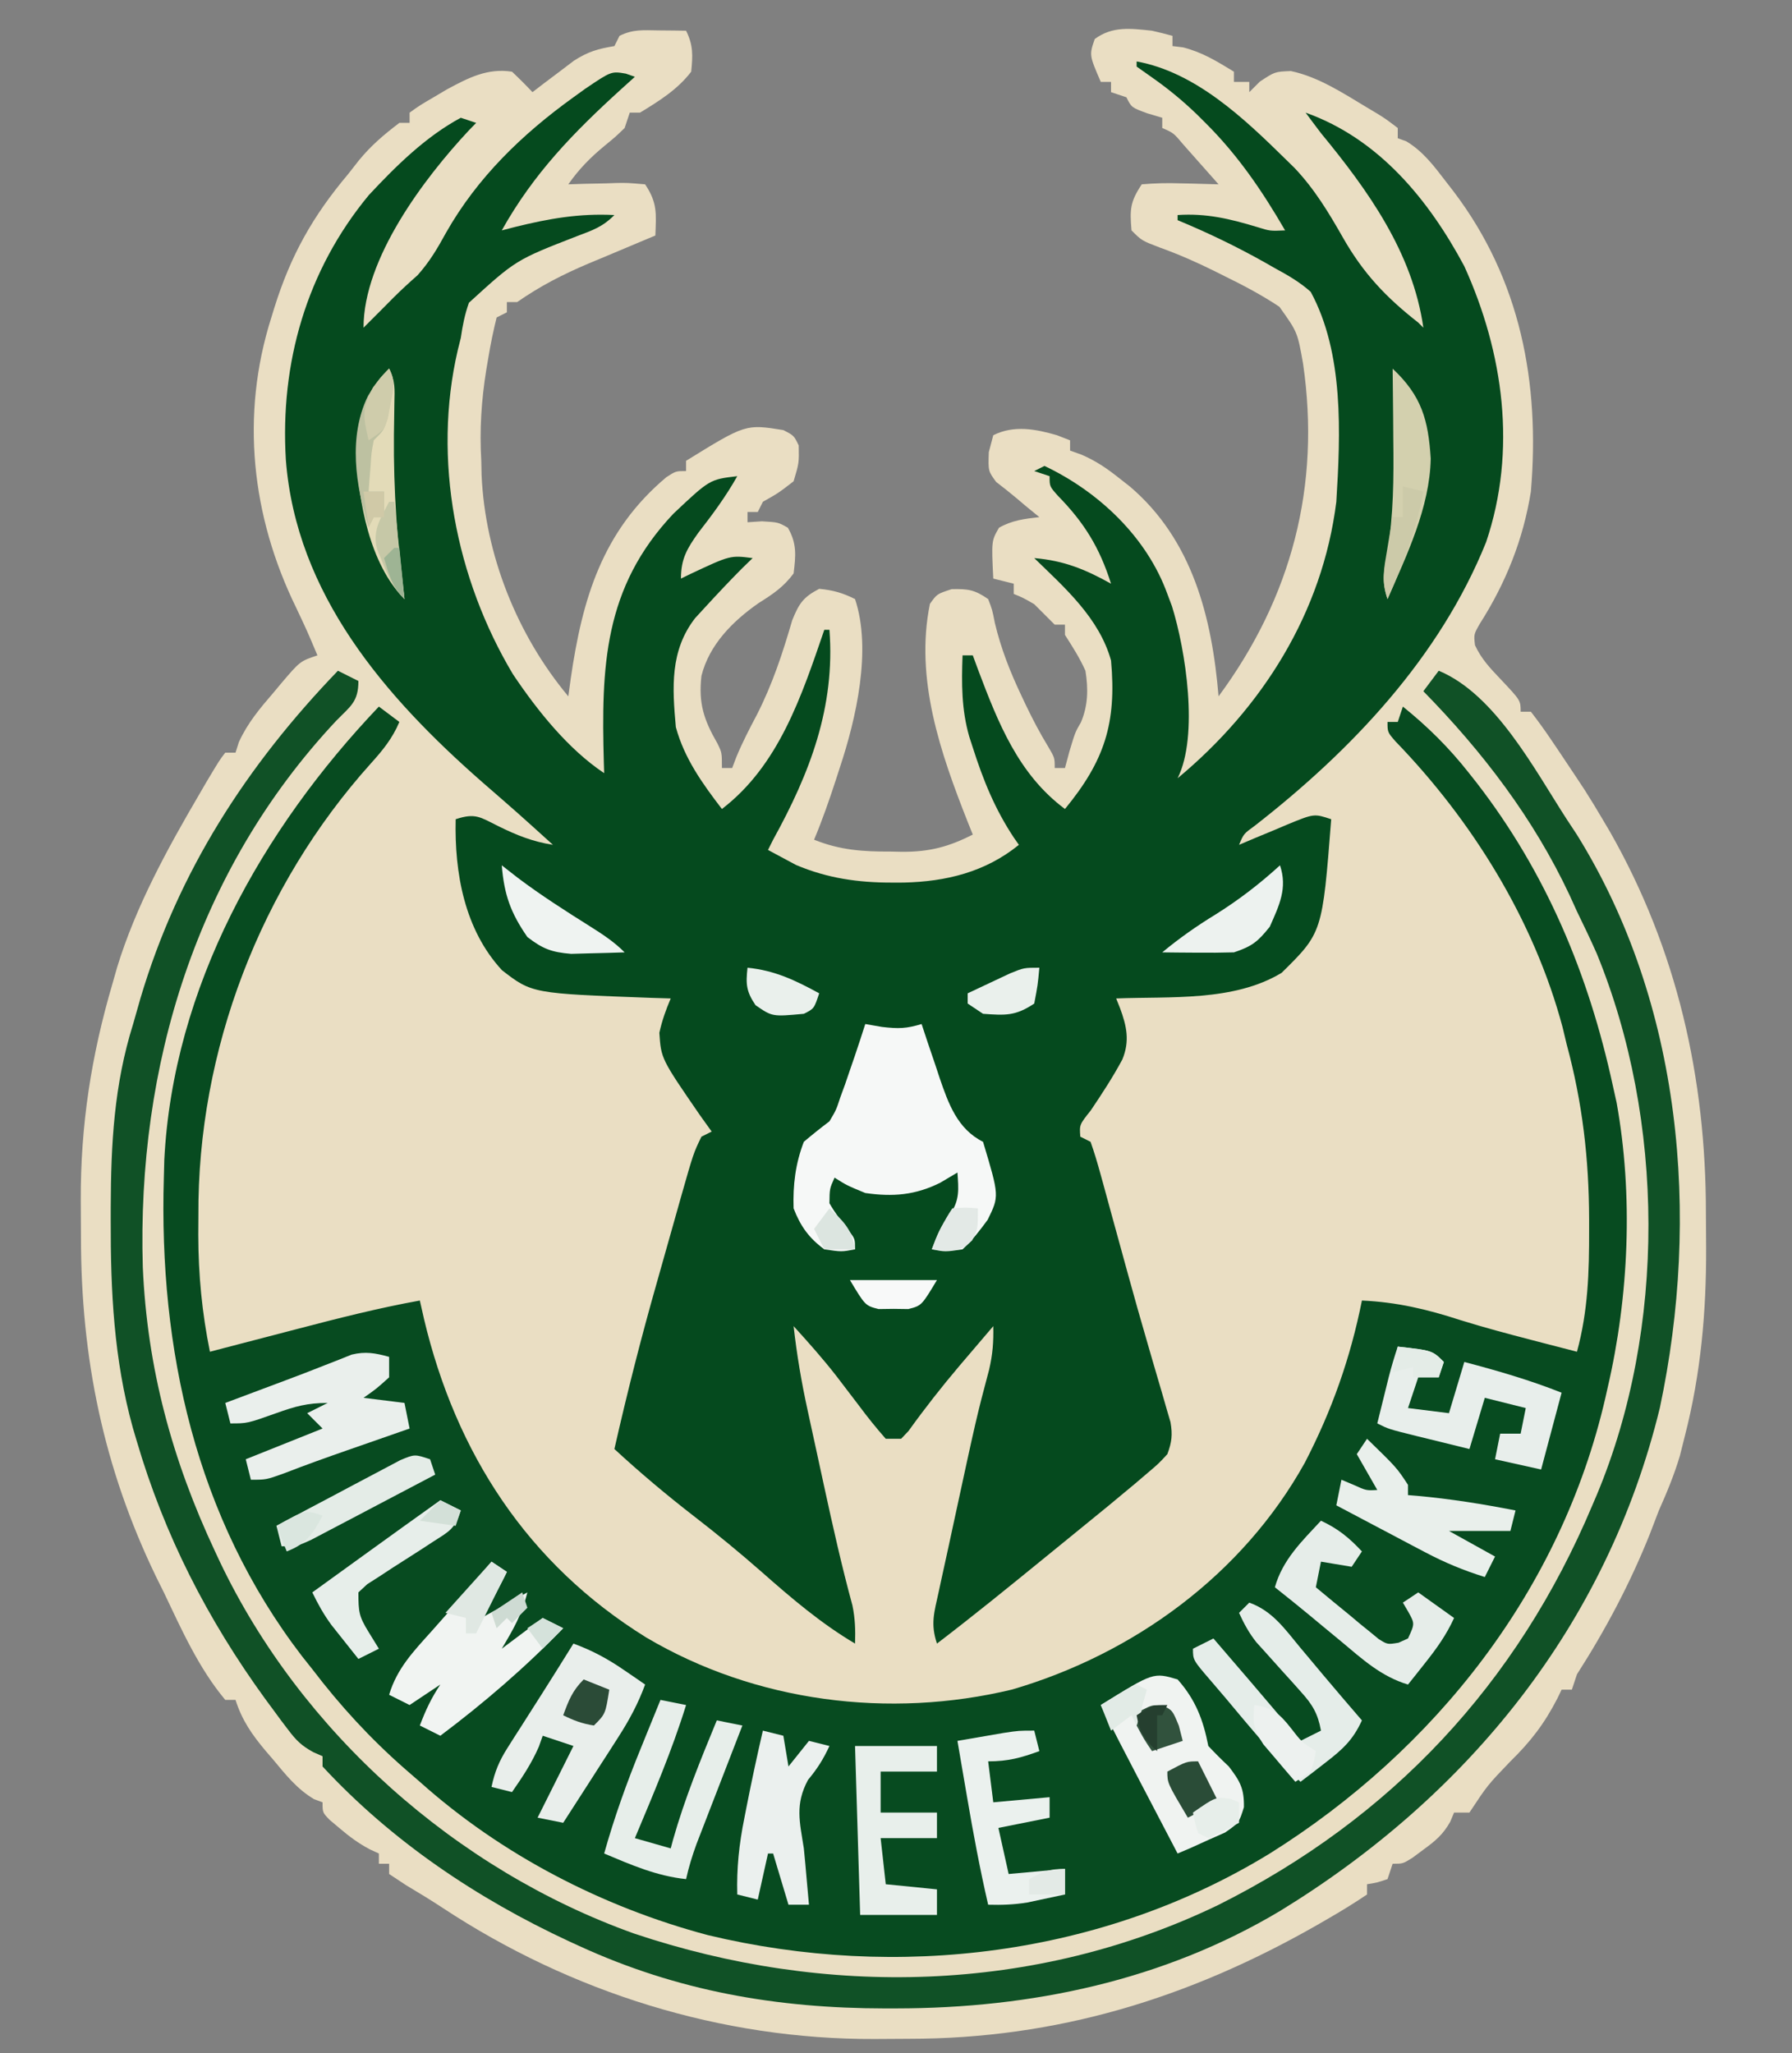 <?xml version="1.0" encoding="UTF-8"?>
<svg version="1.1" xmlns="http://www.w3.org/2000/svg" width="350" height="401">
<rect width="100%" height="100%" fill="#808080" stroke="none"/>
<path d="M0 0 C1.504 0.014 1.504 0.014 3.039 0.027 C3.81 0.039 4.581 0.051 5.375 0.062 C6.795 2.903 6.69 4.917 6.375 8.062 C3.702 11.558 0.111 13.788 -3.625 16.062 C-4.285 16.062 -4.945 16.062 -5.625 16.062 C-6.12 17.547 -6.12 17.547 -6.625 19.062 C-8.367 20.746 -8.367 20.746 -10.5 22.5 C-13.314 24.82 -15.532 27.068 -17.625 30.062 C-16.565 30.028 -15.506 29.993 -14.414 29.957 C-13.026 29.929 -11.638 29.902 -10.25 29.875 C-9.551 29.85 -8.853 29.825 -8.133 29.799 C-6.102 29.77 -6.102 29.77 -2.625 30.062 C-0.196 33.707 -0.463 35.775 -0.625 40.062 C-1.23 40.314 -1.834 40.566 -2.458 40.825 C-5.224 41.981 -7.987 43.147 -10.75 44.312 C-11.701 44.708 -12.653 45.104 -13.633 45.512 C-18.691 47.654 -23.125 49.928 -27.625 53.062 C-28.285 53.062 -28.945 53.062 -29.625 53.062 C-29.625 53.722 -29.625 54.383 -29.625 55.062 C-30.615 55.557 -30.615 55.557 -31.625 56.062 C-32.28 58.702 -32.806 61.261 -33.25 63.938 C-33.381 64.712 -33.512 65.486 -33.647 66.284 C-34.608 72.273 -34.982 77.999 -34.625 84.062 C-34.606 84.978 -34.586 85.893 -34.566 86.836 C-33.876 102.436 -27.616 118.104 -17.625 130.062 C-17.466 128.902 -17.308 127.742 -17.145 126.547 C-14.888 111.019 -11.015 97.793 1.527 87.254 C3.375 86.062 3.375 86.062 5.375 86.062 C5.375 85.403 5.375 84.743 5.375 84.062 C17.007 76.878 17.007 76.878 24.375 78.062 C26.438 79.125 26.438 79.125 27.375 81.062 C27.438 84.5 27.438 84.5 26.375 88.062 C23.375 90.375 23.375 90.375 20.375 92.062 C20.045 92.722 19.715 93.382 19.375 94.062 C18.715 94.062 18.055 94.062 17.375 94.062 C17.375 94.722 17.375 95.382 17.375 96.062 C18.303 96.001 19.231 95.939 20.188 95.875 C23.375 96.062 23.375 96.062 25.25 97.125 C27.043 100.213 26.803 102.574 26.375 106.062 C24.384 108.743 22.324 110.095 19.5 111.875 C14.484 115.386 9.899 119.968 8.375 126.062 C7.763 131.465 8.866 134.692 11.5 139.266 C12.375 141.062 12.375 141.062 12.375 144.062 C13.035 144.062 13.695 144.062 14.375 144.062 C14.647 143.348 14.919 142.634 15.199 141.898 C16.378 139.055 17.745 136.405 19.188 133.688 C22.251 127.686 24.226 121.66 26.102 115.215 C27.434 111.917 28.253 110.69 31.375 109.062 C34.073 109.319 35.959 109.854 38.375 111.062 C41.678 120.971 38.582 134.441 35.375 144.062 C35.137 144.801 34.898 145.54 34.652 146.301 C33.357 150.279 31.994 154.201 30.375 158.062 C35.475 160.111 39.907 160.397 45.312 160.375 C46.472 160.399 46.472 160.399 47.654 160.424 C52.968 160.428 56.628 159.458 61.375 157.062 C61.049 156.252 60.723 155.441 60.387 154.605 C55.078 141.153 50.012 126.642 53 112 C54.375 110.062 54.375 110.062 57.25 109.125 C60.522 109.06 61.726 109.242 64.375 111.062 C65.176 113.137 65.176 113.137 65.688 115.75 C66.896 120.802 68.661 125.265 70.875 129.938 C71.172 130.567 71.469 131.197 71.775 131.846 C73.103 134.609 74.498 137.265 76.094 139.883 C77.375 142.062 77.375 142.062 77.375 144.062 C78.035 144.062 78.695 144.062 79.375 144.062 C79.808 142.454 79.808 142.454 80.25 140.812 C81.375 137.062 81.375 137.062 82.5 135.125 C83.907 131.808 83.936 128.564 83.375 125.062 C82.245 122.542 80.872 120.401 79.375 118.062 C79.375 117.403 79.375 116.743 79.375 116.062 C78.715 116.062 78.055 116.062 77.375 116.062 C76.042 114.729 74.708 113.396 73.375 112.062 C71.242 110.827 71.242 110.827 69.375 110.062 C69.375 109.403 69.375 108.743 69.375 108.062 C68.055 107.733 66.735 107.403 65.375 107.062 C65.012 99.687 65.012 99.687 66.5 97.125 C69.056 95.677 71.478 95.384 74.375 95.062 C73.468 94.32 72.56 93.578 71.625 92.812 C71.082 92.351 70.54 91.89 69.98 91.414 C68.661 90.304 67.304 89.239 65.938 88.188 C64.375 86.062 64.375 86.062 64.5 82.375 C64.789 81.282 65.078 80.189 65.375 79.062 C69.397 77.051 73.632 77.846 77.812 79.062 C78.658 79.392 79.504 79.722 80.375 80.062 C80.375 80.722 80.375 81.382 80.375 82.062 C81.107 82.324 81.839 82.586 82.594 82.855 C85.417 84.081 87.471 85.466 89.875 87.375 C90.607 87.949 91.339 88.522 92.094 89.113 C104.253 99.503 108.085 114.58 109.375 130.062 C123.643 110.737 129.358 88.98 125.879 65.082 C124.789 58.922 124.789 58.922 121.25 53.969 C117.804 51.684 114.274 49.812 110.562 48 C109.889 47.662 109.215 47.323 108.521 46.975 C105.064 45.264 101.62 43.748 97.988 42.441 C94.375 41.062 94.375 41.062 92.375 39.062 C92.03 35.01 92.073 33.515 94.375 30.062 C97.002 29.841 99.384 29.781 102 29.875 C102.706 29.889 103.413 29.902 104.141 29.916 C105.886 29.951 107.63 30.005 109.375 30.062 C107.92 28.413 106.461 26.768 105 25.125 C104.188 24.208 103.376 23.292 102.539 22.348 C100.588 20.026 100.588 20.026 98.375 19.062 C98.375 18.402 98.375 17.742 98.375 17.062 C97.406 16.774 96.436 16.485 95.438 16.188 C92.375 15.062 92.375 15.062 91.375 13.062 C90.385 12.732 89.395 12.402 88.375 12.062 C88.375 11.402 88.375 10.742 88.375 10.062 C87.715 10.062 87.055 10.062 86.375 10.062 C84.114 4.826 84.114 4.826 85.188 1.688 C88.636 -0.874 92.222 -0.377 96.375 0.062 C97.715 0.367 99.052 0.692 100.375 1.062 C100.375 1.722 100.375 2.382 100.375 3.062 C101.056 3.145 101.736 3.228 102.438 3.312 C106.25 4.286 109.016 6.021 112.375 8.062 C112.375 8.723 112.375 9.383 112.375 10.062 C113.365 10.062 114.355 10.062 115.375 10.062 C115.375 10.723 115.375 11.383 115.375 12.062 C116.056 11.382 116.736 10.701 117.438 10 C120.375 8.062 120.375 8.062 123.5 7.938 C128.919 9.088 133.679 12.249 138.375 15.062 C139.048 15.463 139.721 15.864 140.414 16.277 C142.062 17.312 142.062 17.312 144.375 19.062 C144.375 19.723 144.375 20.383 144.375 21.062 C144.923 21.258 145.471 21.454 146.035 21.656 C149.371 23.661 151.471 26.522 153.812 29.562 C154.301 30.193 154.79 30.824 155.293 31.474 C168.365 48.708 172.169 68.849 170.375 90.062 C168.896 99.389 165.491 107.898 160.414 115.863 C159.216 117.96 159.216 117.96 159.457 120.066 C160.691 122.75 162.409 124.548 164.438 126.688 C168.375 130.853 168.375 130.853 168.375 133.062 C169.035 133.062 169.695 133.062 170.375 133.062 C171.904 135.033 173.306 136.992 174.688 139.062 C175.093 139.66 175.498 140.258 175.915 140.875 C177.078 142.598 178.229 144.328 179.375 146.062 C180.114 147.18 180.114 147.18 180.867 148.32 C182.079 150.213 183.238 152.125 184.375 154.062 C184.844 154.855 185.313 155.648 185.797 156.465 C198.942 179.537 204.563 204.588 204.56 230.947 C204.562 233.228 204.581 235.509 204.6 237.791 C204.648 250.291 203.563 262.411 200.438 274.562 C200.119 275.831 199.801 277.099 199.473 278.406 C198.36 282.112 196.951 285.532 195.375 289.062 C194.786 290.581 194.203 292.102 193.625 293.625 C189.785 303.261 184.97 312.341 179.375 321.062 C179.045 322.053 178.715 323.043 178.375 324.062 C177.715 324.062 177.055 324.062 176.375 324.062 C175.973 324.898 175.973 324.898 175.562 325.75 C173.033 330.676 170.345 334.182 166.375 338.062 C161.899 342.723 161.899 342.723 158.375 348.062 C157.385 348.062 156.395 348.062 155.375 348.062 C155.127 348.655 154.88 349.248 154.625 349.859 C153.185 352.397 151.723 353.603 149.375 355.312 C148.674 355.833 147.972 356.354 147.25 356.891 C145.375 358.062 145.375 358.062 143.375 358.062 C143.045 359.053 142.715 360.043 142.375 361.062 C140.312 361.75 140.312 361.75 138.375 362.062 C138.375 362.723 138.375 363.382 138.375 364.062 C135.926 365.712 133.492 367.217 130.938 368.688 C129.789 369.353 129.789 369.353 128.618 370.032 C103.55 384.34 77.765 392.251 48.863 392.248 C46.643 392.25 44.423 392.268 42.203 392.287 C12.262 392.404 -17.132 383.184 -42.137 366.699 C-44.494 365.149 -46.891 363.696 -49.312 362.25 C-50.952 361.167 -50.952 361.167 -52.625 360.062 C-52.625 359.402 -52.625 358.743 -52.625 358.062 C-53.285 358.062 -53.945 358.062 -54.625 358.062 C-54.625 357.402 -54.625 356.743 -54.625 356.062 C-55.208 355.794 -55.79 355.526 -56.391 355.25 C-58.653 354.048 -60.431 352.724 -62.375 351.062 C-62.989 350.547 -63.602 350.031 -64.234 349.5 C-65.625 348.062 -65.625 348.062 -65.625 346.062 C-66.169 345.863 -66.713 345.663 -67.273 345.457 C-70.6 343.485 -72.81 340.689 -75.25 337.75 C-75.74 337.181 -76.23 336.612 -76.734 336.025 C-79.399 332.854 -81.346 330.071 -82.625 326.062 C-83.285 326.062 -83.945 326.062 -84.625 326.062 C-89.807 319.881 -93.182 312.288 -96.625 305.062 C-97.368 303.566 -97.368 303.566 -98.125 302.039 C-108.433 280.725 -112.813 259.257 -112.81 235.696 C-112.812 233.331 -112.831 230.967 -112.85 228.602 C-112.905 213.811 -110.809 200.271 -106.625 186.062 C-106.339 185.056 -106.053 184.049 -105.758 183.012 C-102.104 171.065 -95.925 159.812 -89.625 149.062 C-89.182 148.298 -88.738 147.534 -88.281 146.746 C-85.74 142.498 -85.74 142.498 -84.625 141.062 C-83.965 141.062 -83.305 141.062 -82.625 141.062 C-82.407 140.377 -82.189 139.691 -81.965 138.984 C-80.24 135.223 -77.874 132.43 -75.188 129.312 C-74.697 128.723 -74.207 128.134 -73.701 127.527 C-70.007 123.19 -70.007 123.19 -66.625 122.062 C-68.613 117.342 -68.613 117.342 -70.797 112.711 C-79.524 94.88 -81.685 75.114 -75.625 56.062 C-75.432 55.432 -75.238 54.802 -75.039 54.153 C-71.837 43.929 -67.568 36.306 -60.625 28.062 C-59.939 27.186 -59.253 26.309 -58.547 25.406 C-56.13 22.458 -53.656 20.369 -50.625 18.062 C-49.965 18.062 -49.305 18.062 -48.625 18.062 C-48.625 17.402 -48.625 16.742 -48.625 16.062 C-46.613 14.625 -46.613 14.625 -43.938 13.062 C-43.067 12.547 -42.197 12.031 -41.301 11.5 C-37.128 9.258 -33.434 7.323 -28.625 8.062 C-27.251 9.354 -25.913 10.685 -24.625 12.062 C-23.521 11.214 -23.521 11.214 -22.395 10.348 C-21.419 9.614 -20.443 8.881 -19.438 8.125 C-18.475 7.394 -17.512 6.663 -16.52 5.91 C-13.707 4.115 -11.85 3.607 -8.625 3.062 C-8.295 2.402 -7.965 1.742 -7.625 1.062 C-4.98 -0.26 -2.947 -0.034 0 0 Z " fill="#EADEC3" transform="translate(128.625,5.938)"/>
<path d="M0 0 C11.466 2.085 20.939 11.08 29 19 C29.614 19.601 30.227 20.201 30.859 20.82 C34.781 24.976 37.504 29.505 40.312 34.438 C44.262 41.369 48.677 46.057 55 51 C55.33 51.33 55.66 51.66 56 52 C53.901 37.308 45.208 25.187 36 14 C34.992 12.673 33.988 11.342 33 10 C47.317 15.091 57.072 27.046 64 40 C71.668 56.925 74.299 75.965 68.262 93.863 C59.213 116.36 41.997 134.533 23.047 149.293 C20.912 150.841 20.912 150.841 20 153 C21.572 152.333 21.572 152.333 23.176 151.652 C24.554 151.08 25.933 150.509 27.312 149.938 C28.003 149.643 28.693 149.348 29.404 149.045 C34.66 146.887 34.66 146.887 38 148 C36.279 170.147 36.279 170.147 28.312 178 C18.965 183.644 6.614 182.586 -4 183 C-3.754 183.614 -3.509 184.228 -3.256 184.861 C-1.943 188.393 -1.307 191.318 -2.789 194.914 C-4.642 198.373 -6.772 201.621 -8.961 204.875 C-11.182 207.657 -11.182 207.657 -11 210 C-10.34 210.33 -9.68 210.66 -9 211 C-8.274 213.044 -7.655 215.126 -7.082 217.219 C-6.815 218.181 -6.815 218.181 -6.542 219.164 C-5.958 221.274 -5.385 223.387 -4.812 225.5 C-4.414 226.952 -4.015 228.403 -3.616 229.854 C-3.007 232.068 -2.398 234.281 -1.793 236.495 C-0.508 241.191 0.821 245.872 2.184 250.547 C2.513 251.684 2.842 252.822 3.181 253.994 C3.799 256.125 4.423 258.254 5.055 260.381 C5.465 261.809 5.465 261.809 5.883 263.266 C6.124 264.088 6.365 264.911 6.614 265.759 C7.039 268.226 6.867 269.665 6 272 C4.32 273.824 4.32 273.824 2.125 275.688 C1.304 276.389 0.483 277.09 -0.363 277.812 C-1.233 278.534 -2.104 279.256 -3 280 C-3.819 280.681 -4.637 281.361 -5.48 282.062 C-7.761 283.939 -10.051 285.803 -12.347 287.661 C-14.215 289.175 -16.079 290.694 -17.941 292.215 C-24.9 297.89 -31.864 303.549 -39 309 C-40.293 305.12 -39.541 302.938 -38.672 298.945 C-38.522 298.248 -38.373 297.551 -38.218 296.832 C-37.736 294.595 -37.243 292.36 -36.75 290.125 C-36.433 288.659 -36.116 287.193 -35.801 285.727 C-31.257 264.706 -31.257 264.706 -28.812 255.5 C-28.106 252.458 -27.931 250.084 -28 247 C-29.69 248.977 -31.377 250.956 -33.062 252.938 C-33.814 253.819 -33.814 253.819 -34.58 254.718 C-38.085 258.852 -41.4 263.084 -44.562 267.488 C-45.037 267.987 -45.511 268.486 -46 269 C-46.99 269 -47.98 269 -49 269 C-50.875 266.874 -52.566 264.77 -54.25 262.5 C-55.229 261.215 -56.209 259.931 -57.191 258.648 C-57.669 258.023 -58.146 257.397 -58.637 256.753 C-61.269 253.367 -64.115 250.171 -67 247 C-66.372 252.572 -65.46 257.979 -64.258 263.453 C-64.089 264.235 -63.92 265.016 -63.746 265.821 C-63.389 267.465 -63.031 269.109 -62.671 270.752 C-62.13 273.229 -61.594 275.706 -61.059 278.184 C-59.359 286.015 -57.616 293.81 -55.511 301.546 C-54.98 304.098 -54.907 306.401 -55 309 C-61.657 305.049 -67.344 300.204 -73.124 295.104 C-77.434 291.315 -81.835 287.697 -86.375 284.188 C-91.786 280.004 -96.972 275.642 -102 271 C-99.523 260.066 -96.776 249.246 -93.702 238.465 C-92.934 235.769 -92.176 233.07 -91.418 230.371 C-90.883 228.476 -90.348 226.582 -89.812 224.688 C-89.563 223.798 -89.313 222.908 -89.055 221.991 C-86.557 213.211 -86.557 213.211 -85 210 C-84.34 209.67 -83.68 209.34 -83 209 C-83.745 207.961 -84.49 206.922 -85.258 205.852 C-92.882 194.775 -92.882 194.775 -93.219 189.711 C-92.69 187.297 -91.959 185.264 -91 183 C-92.232 182.963 -93.465 182.925 -94.734 182.887 C-118.072 182.032 -118.072 182.032 -123.953 177.492 C-131.281 169.56 -133.25 158.511 -133 148 C-129.133 146.711 -128.202 147.601 -124.625 149.375 C-121.059 151.133 -117.937 152.384 -114 153 C-120.845 146.805 -120.845 146.805 -127.812 140.75 C-146.843 124.069 -164.142 104.037 -166.167 77.839 C-167.323 58.96 -162.161 40.831 -149.953 26.094 C-144.693 20.455 -138.842 14.671 -132 11 C-131.01 11.33 -130.02 11.66 -129 12 C-129.485 12.499 -129.969 12.998 -130.469 13.512 C-139.118 22.777 -151 38.451 -151 52 C-150.481 51.481 -149.961 50.961 -149.426 50.426 C-148.728 49.728 -148.031 49.031 -147.312 48.312 C-146.578 47.571 -145.843 46.83 -145.086 46.066 C-143.584 44.578 -142.026 43.145 -140.438 41.75 C-138.053 39.06 -136.598 36.577 -134.875 33.438 C-128.766 22.664 -120.019 14.211 -110 7 C-109.254 6.461 -108.507 5.922 -107.738 5.367 C-102.608 1.897 -102.608 1.897 -99.773 2.379 C-98.896 2.686 -98.896 2.686 -98 3 C-99.286 4.16 -99.286 4.16 -100.598 5.344 C-109.965 13.849 -117.77 21.864 -124 33 C-123.166 32.783 -122.332 32.567 -121.473 32.344 C-114.79 30.69 -108.88 29.65 -102 30 C-104.345 32.345 -106.217 32.952 -109.312 34.125 C-121.241 38.764 -121.241 38.764 -130.414 47.129 C-131.23 49.433 -131.651 51.583 -132 54 C-132.294 55.179 -132.294 55.179 -132.594 56.383 C-137.559 77.747 -132.953 101.04 -121.812 119.688 C-117.099 126.711 -111.073 134.284 -104 139 C-104.021 138.341 -104.042 137.682 -104.063 137.003 C-104.581 118.235 -104.112 102.772 -90.5 88.352 C-83.377 81.631 -83.377 81.631 -78 81 C-80.221 84.948 -82.822 88.469 -85.598 92.035 C-87.813 95.139 -89 97.137 -89 101 C-88.408 100.711 -87.817 100.422 -87.207 100.125 C-79.359 96.438 -79.359 96.438 -75 97 C-75.66 97.639 -76.32 98.279 -77 98.938 C-79.454 101.406 -81.836 103.934 -84.188 106.5 C-84.862 107.232 -85.536 107.964 -86.23 108.719 C-91.165 115.08 -90.696 122.28 -90 130 C-88.343 136.118 -84.814 141.021 -81 146 C-69.862 137.473 -65.413 123.871 -61 111 C-60.67 111 -60.34 111 -60 111 C-58.847 126.111 -63.838 139.03 -71 152 C-71.33 152.66 -71.66 153.32 -72 154 C-70.267 154.928 -70.267 154.928 -68.5 155.875 C-67.85 156.223 -67.201 156.571 -66.531 156.93 C-60.367 159.536 -54.375 160.39 -47.75 160.375 C-46.648 160.374 -46.648 160.374 -45.525 160.372 C-37.235 160.194 -29.523 158.307 -23 153 C-23.315 152.55 -23.629 152.1 -23.953 151.637 C-27.667 146.055 -29.97 140.372 -32 134 C-32.228 133.297 -32.456 132.595 -32.691 131.871 C-34.218 126.586 -34.202 121.47 -34 116 C-33.34 116 -32.68 116 -32 116 C-31.648 116.955 -31.296 117.91 -30.934 118.895 C-27.046 129.181 -23.086 139.244 -14 146 C-6.295 136.625 -3.882 129.279 -5 117 C-7.307 108.721 -13.974 102.843 -20 97 C-14.226 97.481 -10.041 99.185 -5 102 C-7.24 94.94 -10.204 90.112 -15.391 84.812 C-17 83 -17 83 -17 81 C-17.99 80.67 -18.98 80.34 -20 80 C-19.34 79.67 -18.68 79.34 -18 79 C-7.439 84.001 1.983 92.882 6 104 C6.296 104.789 6.593 105.578 6.898 106.391 C9.562 114.943 12.178 131.643 8 140 C24.545 126.248 36.286 107.669 39 86 C39.819 72.707 40.509 57.008 34 45 C31.859 43.081 29.52 41.742 27 40.375 C26.006 39.808 26.006 39.808 24.992 39.229 C19.49 36.137 13.832 33.413 8 31 C8 30.67 8 30.34 8 30 C13.609 29.626 18.176 30.723 23.547 32.344 C26.06 33.129 26.06 33.129 29 33 C24.5 25.244 19.759 18.277 13.375 11.938 C12.849 11.415 12.324 10.892 11.782 10.353 C9.037 7.709 6.223 5.383 3.102 3.191 C2.078 2.468 1.055 1.745 0 1 C0 0.67 0 0.34 0 0 Z " fill="#054A1E" transform="translate(222,12)"/>
<path d="M0 0 C1.32 0.99 2.64 1.98 4 3 C2.663 6.188 0.775 8.504 -1.528 11.058 C-23.149 35.098 -35.452 67.195 -35.25 99.438 C-35.258 100.67 -35.265 101.903 -35.273 103.174 C-35.257 110.976 -34.551 118.353 -33 126 C-32.113 125.768 -31.227 125.536 -30.313 125.297 C-26.977 124.427 -23.641 123.558 -20.305 122.692 C-18.869 122.319 -17.434 121.944 -15.999 121.569 C-8.041 119.488 -0.1 117.462 8 116 C8.268 117.186 8.536 118.372 8.812 119.594 C15.04 145.822 29.045 167.451 52.223 181.812 C73.519 194.413 99.651 197.758 123.691 191.969 C147.485 185.002 168.708 169.517 180.848 147.676 C186.135 137.472 189.749 127.253 192 116 C198.789 116.307 204.749 117.71 211.195 119.812 C215.866 121.27 220.578 122.519 225.312 123.75 C226.595 124.084 226.595 124.084 227.904 124.425 C229.935 124.952 231.968 125.476 234 126 C236.17 118.058 236.397 110.387 236.375 102.188 C236.375 101.504 236.375 100.82 236.375 100.116 C236.346 88.356 235.078 77.364 232 66 C231.734 64.89 231.469 63.78 231.195 62.637 C225.607 41.694 213.533 22.276 198.547 6.785 C197 5 197 5 197 3 C197.66 3 198.32 3 199 3 C199.33 2.01 199.66 1.02 200 0 C204.864 3.923 209.01 8.031 212.875 12.938 C213.39 13.59 213.904 14.243 214.435 14.915 C228.025 32.487 236.302 52.36 241 74 C241.246 75.107 241.492 76.215 241.746 77.355 C245.003 95.434 244.145 115.148 240 133 C239.775 133.996 239.775 133.996 239.546 135.013 C230.884 172.583 206.329 203.737 174 224 C141.376 243.983 101.27 248.821 64.242 239.934 C43.63 234.447 23.889 224.227 8 210 C7.004 209.135 6.007 208.27 4.98 207.379 C-1.755 201.455 -7.55 195.151 -13 188 C-13.665 187.162 -14.33 186.324 -15.016 185.461 C-35.793 158.385 -42.982 125.501 -42 92 C-41.97 90.849 -41.941 89.698 -41.91 88.512 C-40.189 54.805 -22.809 23.961 0 0 Z " fill="#074B20" transform="translate(74,138)"/>
<path d="M0 0 C1.32 0.66 2.64 1.32 4 2 C4 6.101 2.457 6.907 -0.375 9.812 C-27.616 38.884 -39.278 77.234 -38.109 116.482 C-37.251 136.236 -32.38 154.143 -24 172 C-23.685 172.673 -23.371 173.346 -23.047 174.04 C-7.157 207.36 23.117 234.214 57.829 246.625 C95.204 259.174 136.081 258.341 171.918 241.066 C205.784 224.122 230.339 197.86 245 163 C245.296 162.306 245.593 161.612 245.898 160.897 C259.454 128.447 259.183 87.776 245.883 55.27 C244.651 52.479 243.335 49.742 242 47 C241.52 45.944 241.041 44.889 240.547 43.801 C233.484 28.766 223.581 15.831 212 4 C213.485 2.02 213.485 2.02 215 0 C226.052 4.582 233.724 19.321 240 29 C240.65 29.986 241.299 30.972 241.969 31.988 C262.54 65.043 266.134 106.547 258.191 143.949 C247.884 186.325 220.769 219.706 184.046 242.197 C161.192 255.849 135.392 261.225 109.062 261.25 C107.967 261.252 107.967 261.252 106.849 261.253 C85.741 261.233 66.322 257.89 47 249 C46.394 248.722 45.789 248.443 45.165 248.157 C27.179 239.795 10.542 228.624 -3 214 C-3 213.34 -3 212.68 -3 212 C-3.908 211.601 -3.908 211.601 -4.833 211.194 C-7.084 209.954 -8.127 208.93 -9.664 206.902 C-10.141 206.275 -10.619 205.647 -11.111 205 C-11.61 204.319 -12.11 203.639 -12.625 202.938 C-13.412 201.872 -13.412 201.872 -14.216 200.785 C-25.487 185.259 -33.919 168.786 -39.312 150.375 C-39.555 149.553 -39.798 148.731 -40.048 147.884 C-43.768 134.492 -44.41 121.116 -44.375 107.312 C-44.374 106.471 -44.373 105.63 -44.372 104.764 C-44.33 92.383 -43.726 80.881 -40 69 C-39.521 67.316 -39.041 65.633 -38.562 63.949 C-31.182 39.145 -17.814 18.504 0 0 Z " fill="#105126" transform="translate(66,131)"/>
<path d="M0 0 C1.609 0.278 1.609 0.278 3.25 0.562 C6.519 0.944 7.993 0.898 11 0 C11.387 1.169 11.773 2.338 12.172 3.543 C12.697 5.091 13.223 6.639 13.75 8.188 C14.003 8.956 14.255 9.725 14.516 10.518 C16.232 15.517 17.985 20.492 23 23 C26.18 33.601 26.18 33.601 23.898 38.238 C22.359 40.335 20.911 42.231 19 44 C15.625 44.5 15.625 44.5 13 44 C13.962 41.336 14.794 39.246 16.625 37.062 C18.466 34.301 18.221 32.247 18 29 C16.886 29.66 15.773 30.32 14.625 31 C9.751 33.428 5.362 33.777 0 33 C-3.625 31.5 -3.625 31.5 -6 30 C-6.969 32.15 -6.969 32.15 -7 35 C-5.863 36.977 -4.568 38.681 -3.129 40.449 C-2 42 -2 42 -2 44 C-4.625 44.5 -4.625 44.5 -8 44 C-11.003 41.796 -12.665 39.47 -14 36 C-14.147 31.422 -13.648 27.282 -12 23 C-10.372 21.619 -8.705 20.284 -7 19 C-5.679 16.769 -5.679 16.769 -4.875 14.312 C-4.558 13.445 -4.241 12.577 -3.914 11.684 C-3.612 10.798 -3.311 9.912 -3 9 C-2.698 8.125 -2.397 7.249 -2.086 6.348 C-1.372 4.237 -0.677 2.123 0 0 Z " fill="#F6F8F7" transform="translate(169,200)"/>
<path d="M0 0 C3.504 3.95 5.006 7.89 6 13 C7.29 14.376 8.627 15.708 10 17 C12.202 19.886 13.011 21.296 12.953 24.953 C12 28 12 28 9.277 29.898 C7.624 30.629 7.624 30.629 5.938 31.375 C4.833 31.878 3.728 32.38 2.59 32.898 C1.735 33.262 0.881 33.625 0 34 C-1.938 30.292 -3.876 26.584 -5.812 22.875 C-6.36 21.828 -6.907 20.782 -7.471 19.703 C-10.02 14.821 -12.564 9.94 -15 5 C-4.722 -1.395 -4.722 -1.395 0 0 Z " fill="#F0F3F1" transform="translate(230,328)"/>
<path d="M0 0 C0.99 0.66 1.98 1.32 3 2 C1.502 5.112 -0.199 8.053 -2 11 C0.97 9.35 3.94 7.7 7 6 C5.903 10.388 4.298 13.145 2 17 C4.64 15.02 7.28 13.04 10 11 C11.32 11.66 12.64 12.32 14 13 C6.579 20.669 -1.472 27.594 -10 34 C-11.32 33.34 -12.64 32.68 -14 32 C-12.875 29.028 -11.777 26.666 -10 24 C-11.98 25.32 -13.96 26.64 -16 28 C-17.32 27.34 -18.64 26.68 -20 26 C-18.465 20.839 -15.207 17.481 -11.688 13.562 C-10.545 12.273 -9.403 10.982 -8.262 9.691 C-7.713 9.074 -7.164 8.457 -6.599 7.821 C-4.347 5.256 -2.17 2.634 0 0 Z " fill="#F1F4F2" transform="translate(96,305)"/>
<path d="M0 0 C3.623 1.326 6.635 2.943 9.812 5.125 C10.603 5.664 11.393 6.203 12.207 6.758 C12.799 7.168 13.39 7.578 14 8 C12.623 11.749 10.901 14.945 8.742 18.301 C8.117 19.277 7.492 20.254 6.848 21.26 C6.197 22.267 5.546 23.275 4.875 24.312 C4.216 25.339 3.558 26.366 2.879 27.424 C1.256 29.952 -0.37 32.477 -2 35 C-3.65 34.67 -5.3 34.34 -7 34 C-4.69 29.38 -2.38 24.76 0 20 C-1.98 19.34 -3.96 18.68 -6 18 C-6.371 19.052 -6.371 19.052 -6.75 20.125 C-8.161 23.37 -9.979 26.103 -12 29 C-13.32 28.67 -14.64 28.34 -16 28 C-15.393 25.072 -14.496 22.907 -12.891 20.391 C-12.465 19.718 -12.04 19.045 -11.602 18.352 C-10.933 17.311 -10.933 17.311 -10.25 16.25 C-9.819 15.572 -9.389 14.894 -8.945 14.195 C-8.077 12.828 -7.206 11.461 -6.334 10.096 C-4.201 6.744 -2.1 3.372 0 0 Z " fill="#E9EEEB" transform="translate(112,321)"/>
<path d="M0 0 C0 1.32 0 2.64 0 4 C-2.5 6.25 -2.5 6.25 -5 8 C-2.36 8.33 0.28 8.66 3 9 C3.495 11.475 3.495 11.475 4 14 C3.154 14.295 3.154 14.295 2.291 14.595 C-0.306 15.5 -2.903 16.406 -5.5 17.312 C-6.83 17.776 -6.83 17.776 -8.188 18.248 C-12.306 19.686 -16.404 21.147 -20.469 22.73 C-24 24 -24 24 -27 24 C-27.33 22.68 -27.66 21.36 -28 20 C-23 18 -18 16 -13 14 C-13.99 13.01 -14.98 12.02 -16 11 C-14.68 10.34 -13.36 9.68 -12 9 C-15.998 9 -18.343 9.673 -22.062 11 C-27.681 13 -27.681 13 -31 13 C-31.33 11.68 -31.66 10.36 -32 9 C-28.093 7.529 -24.185 6.063 -20.273 4.605 C-17.725 3.654 -15.193 2.68 -12.664 1.676 C-11.723 1.308 -10.782 0.941 -9.812 0.562 C-8.585 0.069 -8.585 0.069 -7.332 -0.434 C-4.57 -1.104 -2.717 -0.738 0 0 Z " fill="#EAEFEC" transform="translate(76,265)"/>
<path d="M0 0 C6.75 0.75 6.75 0.75 9 3 C8.67 3.99 8.34 4.98 8 6 C6.68 6 5.36 6 4 6 C3.34 7.98 2.68 9.96 2 12 C4.64 12.33 7.28 12.66 10 13 C10.99 9.7 11.98 6.4 13 3 C19.497 4.706 25.756 6.526 32 9 C30.68 13.95 29.36 18.9 28 24 C25.03 23.34 22.06 22.68 19 22 C19.33 20.35 19.66 18.7 20 17 C21.32 17 22.64 17 24 17 C24.33 15.35 24.66 13.7 25 12 C22.36 11.34 19.72 10.68 17 10 C16.01 13.3 15.02 16.6 14 20 C11.374 19.357 8.749 18.711 6.125 18.062 C5.379 17.88 4.632 17.698 3.863 17.51 C-1.773 16.113 -1.773 16.113 -4 15 C-3.522 13.062 -3.043 11.125 -2.562 9.188 C-2.296 8.109 -2.029 7.03 -1.754 5.918 C-1.239 3.926 -0.651 1.952 0 0 Z " fill="#E8EEEB" transform="translate(273,263)"/>
<path d="M0 0 C4.493 1.602 6.935 5.129 9.875 8.688 C10.631 9.588 10.631 9.588 11.402 10.506 C12.419 11.716 13.433 12.928 14.444 14.142 C16.936 17.118 19.468 20.059 22 23 C20.256 26.825 18.224 28.674 14.875 31.25 C13.965 31.956 13.055 32.663 12.117 33.391 C11.419 33.922 10.72 34.453 10 35 C6.261 31.363 2.842 27.565 -0.5 23.562 C-0.96 23.015 -1.42 22.468 -1.895 21.904 C-2.811 20.813 -3.725 19.721 -4.637 18.625 C-5.567 17.516 -6.507 16.416 -7.457 15.324 C-11 11.213 -11 11.213 -11 9 C-9.68 8.34 -8.36 7.68 -7 7 C-5.104 9.208 -3.208 11.416 -1.312 13.625 C-0.782 14.242 -0.252 14.86 0.295 15.496 C3.562 19.305 6.797 23.137 10 27 C11.32 26.34 12.64 25.68 14 25 C13.407 21.708 12.362 19.936 10.129 17.469 C9.555 16.823 8.98 16.177 8.389 15.512 C7.786 14.848 7.183 14.184 6.562 13.5 C5.372 12.181 4.186 10.858 3.004 9.531 C2.476 8.949 1.948 8.367 1.405 7.768 C-0.051 5.936 -1.031 4.124 -2 2 C-1.34 1.34 -0.68 0.68 0 0 Z " fill="#E5EDE9" transform="translate(244,313)"/>
<path d="M0 0 C1.65 0.33 3.3 0.66 5 1 C2.249 9.901 -1.403 18.416 -5 27 C-2.69 27.66 -0.38 28.32 2 29 C2.147 28.452 2.294 27.904 2.445 27.34 C4.714 19.32 7.829 11.696 11 4 C13.475 4.495 13.475 4.495 16 5 C15.702 5.767 15.405 6.533 15.098 7.323 C13.75 10.798 12.406 14.274 11.062 17.75 C10.594 18.957 10.125 20.163 9.643 21.406 C8.971 23.146 8.971 23.146 8.285 24.922 C7.665 26.524 7.665 26.524 7.031 28.159 C6.203 30.44 5.521 32.635 5 35 C-0.768 34.393 -5.709 32.224 -11 30 C-9.017 22.935 -6.593 16.163 -3.812 9.375 C-3.444 8.466 -3.076 7.557 -2.697 6.621 C-1.802 4.412 -0.903 2.205 0 0 Z " fill="#E7EEEA" transform="translate(129,332)"/>
<path d="M0 0 C5.802 5.645 5.802 5.645 8 9 C8 9.66 8 10.32 8 11 C8.594 11.049 9.189 11.098 9.801 11.148 C16.283 11.733 22.614 12.75 29 14 C28.67 15.32 28.34 16.64 28 18 C24.04 18 20.08 18 16 18 C18.97 19.65 21.94 21.3 25 23 C24.34 24.32 23.68 25.64 23 27 C18.893 25.723 15.184 24.187 11.383 22.18 C9.855 21.377 9.855 21.377 8.297 20.559 C7.25 20.003 6.203 19.447 5.125 18.875 C4.055 18.312 2.985 17.748 1.883 17.168 C-0.747 15.783 -3.374 14.393 -6 13 C-5.67 11.35 -5.34 9.7 -5 8 C-3.824 8.495 -3.824 8.495 -2.625 9 C-0.157 10.119 -0.157 10.119 2 10 C0.02 6.535 0.02 6.535 -2 3 C-1.34 2.01 -0.68 1.02 0 0 Z " fill="#E9EFEB" transform="translate(267,281)"/>
<path d="M0 0 C3.328 1.552 5.486 3.306 8 6 C7.01 7.485 7.01 7.485 6 9 C3.03 8.505 3.03 8.505 0 8 C-0.33 9.65 -0.66 11.3 -1 13 C1.238 14.87 3.489 16.721 5.75 18.562 C6.384 19.096 7.018 19.629 7.672 20.178 C8.291 20.677 8.909 21.177 9.547 21.691 C10.112 22.157 10.678 22.624 11.261 23.104 C12.995 24.19 12.995 24.19 15.153 23.832 C15.763 23.557 16.372 23.283 17 23 C18.333 20.108 18.333 20.108 17.062 17.812 C16.712 17.214 16.361 16.616 16 16 C16.99 15.34 17.98 14.68 19 14 C22.465 16.475 22.465 16.475 26 19 C24.509 22.283 22.614 24.931 20.375 27.75 C19.743 28.549 19.112 29.348 18.461 30.172 C17.979 30.775 17.497 31.378 17 32 C11.766 30.426 8.112 27.07 4 23.625 C2.604 22.471 1.208 21.318 -0.188 20.164 C-0.841 19.62 -1.495 19.077 -2.168 18.517 C-4.423 16.65 -6.706 14.819 -9 13 C-7.48 7.595 -3.726 4.015 0 0 Z " fill="#E6EDE9" transform="translate(258,297)"/>
<path d="M0 0 C5.28 0 10.56 0 16 0 C16 1.65 16 3.3 16 5 C12.37 5 8.74 5 5 5 C5 7.64 5 10.28 5 13 C8.63 13 12.26 13 16 13 C16 14.65 16 16.3 16 18 C12.37 18 8.74 18 5 18 C5.33 20.97 5.66 23.94 6 27 C9.3 27.33 12.6 27.66 16 28 C16 29.65 16 31.3 16 33 C11.05 33 6.1 33 1 33 C0.67 22.11 0.34 11.22 0 0 Z " fill="#E8EFEB" transform="translate(167,341)"/>
<path d="M0 0 C1.32 0.33 2.64 0.66 4 1 C4.33 2.98 4.66 4.96 5 7 C6.32 5.35 7.64 3.7 9 2 C10.32 2.33 11.64 2.66 13 3 C11.815 5.567 10.645 7.426 8.812 9.625 C6.244 14.408 7.185 17.789 8 23 C8.201 25.04 8.389 27.082 8.562 29.125 C8.646 30.056 8.73 30.986 8.816 31.945 C8.877 32.623 8.938 33.301 9 34 C7.68 34 6.36 34 5 34 C4.01 30.7 3.02 27.4 2 24 C1.67 24 1.34 24 1 24 C0.34 26.97 -0.32 29.94 -1 33 C-2.32 32.67 -3.64 32.34 -5 32 C-5.146 26.877 -4.637 22.13 -3.625 17.125 C-3.421 16.08 -3.421 16.08 -3.214 15.014 C-2.226 9.989 -1.158 4.988 0 0 Z " fill="#EBF0EE" transform="translate(149,338)"/>
<path d="M0 0 C0.33 1.32 0.66 2.64 1 4 C-2.62 5.316 -5.096 6 -9 6 C-8.67 8.64 -8.34 11.28 -8 14 C-2.555 13.505 -2.555 13.505 3 13 C3 14.32 3 15.64 3 17 C-0.3 17.66 -3.6 18.32 -7 19 C-6.34 21.97 -5.68 24.94 -5 28 C-1.37 27.67 2.26 27.34 6 27 C6 28.65 6 30.3 6 32 C4.439 32.34 2.876 32.671 1.312 33 C0.442 33.186 -0.428 33.371 -1.324 33.562 C-3.937 33.99 -6.358 34.076 -9 34 C-10.617 27.014 -11.921 20.006 -13.125 12.938 C-13.307 11.881 -13.489 10.825 -13.676 9.736 C-14.119 7.158 -14.56 4.579 -15 2 C-13.063 1.664 -11.125 1.331 -9.188 1 C-7.569 0.722 -7.569 0.722 -5.918 0.438 C-3 0 -3 0 0 0 Z " fill="#EBF1EE" transform="translate(202,338)"/>
<path d="M0 0 C1.32 0.66 2.64 1.32 4 2 C2.8 5.6 1.875 6.004 -1.254 7.996 C-2.108 8.555 -2.962 9.114 -3.842 9.689 C-5.657 10.855 -7.474 12.017 -9.295 13.174 C-10.148 13.734 -11 14.294 -11.879 14.871 C-12.669 15.376 -13.458 15.88 -14.272 16.4 C-14.842 16.928 -15.412 17.456 -16 18 C-16 21.866 -15.883 22.69 -14 25.75 C-13.34 26.823 -12.68 27.895 -12 29 C-13.98 29.99 -13.98 29.99 -16 31 C-17.129 29.587 -18.253 28.169 -19.375 26.75 C-20.001 25.961 -20.628 25.172 -21.273 24.359 C-22.795 22.28 -23.888 20.31 -25 18 C-22.146 15.937 -19.292 13.875 -16.438 11.812 C-15.638 11.234 -14.838 10.656 -14.014 10.061 C-9.352 6.693 -4.683 3.338 0 0 Z " fill="#E7EEEA" transform="translate(86,293)"/>
<path d="M0 0 C1.235 2.469 1.084 4.02 1.027 6.777 C1.014 7.758 1 8.738 0.986 9.748 C0.97 10.801 0.954 11.853 0.938 12.938 C0.84 23.763 1.584 34.276 3 45 C-3.824 38.176 -6.043 25.835 -6.375 16.5 C-6.281 9.759 -4.888 4.888 0 0 Z " fill="#E3DBB8" transform="translate(76,72)"/>
<path d="M0 0 C5.677 5.329 6.962 10.023 7.438 17.562 C7.261 27.09 2.765 36.399 -1 45 C-2.17 41.491 -1.754 39.873 -1.07 36.27 C0.179 28.705 0.226 21.338 0.125 13.688 C0.115 12.35 0.106 11.012 0.098 9.674 C0.074 6.449 0.042 3.225 0 0 Z " fill="#D3D0AE" transform="translate(272,72)"/>
<path d="M0 0 C0.33 0.99 0.66 1.98 1 3 C-2.786 5.002 -6.577 6.995 -10.371 8.981 C-11.661 9.658 -12.95 10.337 -14.238 11.019 C-16.089 11.997 -17.945 12.968 -19.801 13.938 C-20.916 14.524 -22.032 15.111 -23.181 15.715 C-26 17 -26 17 -29 17 C-29.33 15.68 -29.66 14.36 -30 13 C-26.216 10.975 -22.426 8.963 -18.629 6.964 C-17.338 6.281 -16.049 5.596 -14.762 4.906 C-12.913 3.916 -11.057 2.939 -9.199 1.965 C-8.084 1.373 -6.968 0.781 -5.819 0.172 C-3 -1 -3 -1 0 0 Z " fill="#E4ECE7" transform="translate(84,285)"/>
<path d="M0 0 C1.492 4.476 -0.135 7.791 -2 12 C-4.337 14.922 -5.447 15.816 -9 17 C-11.395 17.07 -13.792 17.084 -16.188 17.062 C-17.46 17.053 -18.732 17.044 -20.043 17.035 C-21.507 17.018 -21.507 17.018 -23 17 C-19.676 14.252 -16.305 11.871 -12.625 9.625 C-8.024 6.742 -4.01 3.653 0 0 Z " fill="#EDF2EF" transform="translate(250,169)"/>
<path d="M0 0 C1.031 0.804 2.062 1.609 3.125 2.438 C7.67 5.863 12.434 8.903 17.25 11.927 C19.719 13.486 21.928 14.928 24 17 C21.771 17.081 19.542 17.139 17.312 17.188 C15.45 17.24 15.45 17.24 13.551 17.293 C9.746 16.979 7.989 16.315 5 14 C1.72 9.263 0.466 5.707 0 0 Z " fill="#EFF3F1" transform="translate(98,169)"/>
<path d="M0 0 C1.34 2.681 0.776 4.089 0.188 7 C0.016 7.887 -0.155 8.774 -0.332 9.688 C-1 12 -1 12 -3 14 C-3.462 16.433 -3.462 16.433 -3.625 19.125 C-3.737 20.49 -3.737 20.49 -3.852 21.883 C-3.901 22.581 -3.95 23.28 -4 24 C-3.01 24 -2.02 24 -1 24 C-1 25.65 -1 27.3 -1 29 C-1.66 29 -2.32 29 -3 29 C-3.33 29.66 -3.66 30.32 -4 31 C-6.568 22.813 -8.014 13.278 -4.125 5.312 C-2 2 -2 2 0 0 Z " fill="#BDC1A1" transform="translate(76,72)"/>
<path d="M0 0 C-0.312 3.375 -0.312 3.375 -1 7 C-4.687 9.458 -6.643 9.311 -11 9 C-11.99 8.34 -12.98 7.68 -14 7 C-14 6.34 -14 5.68 -14 5 C-12.232 4.16 -10.461 3.328 -8.688 2.5 C-7.701 2.036 -6.715 1.572 -5.699 1.094 C-3 0 -3 0 0 0 Z " fill="#EAF0EC" transform="translate(203,189)"/>
<path d="M0 0 C5.348 0.535 9.358 2.467 14 5 C13 8 13 8 11 9 C4.826 9.572 4.826 9.572 1.562 7.312 C-0.26 4.616 -0.354 3.189 0 0 Z " fill="#EAF0EC" transform="translate(146,189)"/>
<path d="M0 0 C3.568 0.556 4.922 1.686 7.125 4.5 C9.199 7.188 9.199 7.188 12 9 C11.688 10.875 11.688 10.875 11 13 C10.01 13.66 9.02 14.32 8 15 C6.652 13.45 5.322 11.885 4 10.312 C3.257 9.442 2.515 8.572 1.75 7.676 C-0.154 4.764 -0.392 3.399 0 0 Z " fill="#EDF1EF" transform="translate(245,333)"/>
<path d="M0 0 C5.61 0 11.22 0 17 0 C14 5 14 5 11.406 5.664 C10.447 5.651 9.488 5.638 8.5 5.625 C7.541 5.638 6.582 5.651 5.594 5.664 C3 5 3 5 0 0 Z " fill="#F8F9F9" transform="translate(166,250)"/>
<path d="M0 0 C1.32 2.64 2.64 5.28 4 8 C2.02 8.99 0.04 9.98 -2 11 C-6 4.25 -6 4.25 -6 2 C-2.25 0 -2.25 0 0 0 Z " fill="#2A4C37" transform="translate(234,344)"/>
<path d="M0 0 C1.32 0.33 2.64 0.66 4 1 C2.628 8.483 0.078 15.056 -3 22 C-4.226 18.322 -3.703 16.118 -3.062 12.312 C-2.868 11.133 -2.673 9.954 -2.473 8.738 C-2.317 7.835 -2.161 6.931 -2 6 C-1.34 6 -0.68 6 0 6 C0 4.02 0 2.04 0 0 Z " fill="#CCCAA9" transform="translate(274,95)"/>
<path d="M0 0 C0.99 0.66 1.98 1.32 3 2 C1 6 -1 10 -3 14 C-3.66 14 -4.32 14 -5 14 C-5 13.01 -5 12.02 -5 11 C-6.32 10.67 -7.64 10.34 -9 10 C-6.03 6.7 -3.06 3.4 0 0 Z " fill="#E0E8E3" transform="translate(96,305)"/>
<path d="M0 0 C2 0.938 2 0.938 3.25 4 C3.498 4.969 3.745 5.939 4 6.938 C2.02 7.598 0.04 8.258 -2 8.938 C-3.562 6.625 -3.562 6.625 -5 3.938 C-4.67 2.947 -4.34 1.958 -4 0.938 C-2 -0.062 -2 -0.062 0 0 Z " fill="#31523D" transform="translate(227,333.062)"/>
<path d="M0 0 C2.475 0.99 2.475 0.99 5 2 C4.25 6.75 4.25 6.75 2 9 C-0.263 8.646 -1.951 8.025 -4 7 C-2.926 4.085 -2.222 2.222 0 0 Z " fill="#2B4B37" transform="translate(114,328)"/>
<path d="M0 0 C2.625 -0.188 2.625 -0.188 5 0 C5 4 5 4 3.875 6.25 C2 8 2 8 -1.188 8.25 C-2.116 8.168 -3.044 8.085 -4 8 C-2.875 5.028 -1.777 2.666 0 0 Z " fill="#E3E9E6" transform="translate(186,236)"/>
<path d="M0 0 C0.557 0.227 1.114 0.454 1.688 0.688 C1.688 2.007 1.688 3.328 1.688 4.688 C-0.277 5.755 -2.281 6.753 -4.312 7.688 C-4.973 7.357 -5.633 7.027 -6.312 6.688 C-6.938 4.625 -6.938 4.625 -7.312 2.688 C-2.882 -0.389 -2.882 -0.389 0 0 Z " fill="#E7EEEA" transform="translate(240.312,351.312)"/>
<path d="M0 0 C0.33 0 0.66 0 1 0 C1.66 6.27 2.32 12.54 3 19 C0.765 16.765 -0.002 14.976 -1.188 12.062 C-1.735 10.75 -1.735 10.75 -2.293 9.41 C-3.376 5.717 -1.686 3.259 0 0 Z " fill="#C6C8A7" transform="translate(76,98)"/>
<path d="M0 0 C1.335 2.67 0.808 4.092 0.25 7 C0.09 7.887 -0.07 8.774 -0.234 9.688 C-1 12 -1 12 -4 14 C-5.062 9.574 -5.38 7.685 -3.125 3.625 C-1 1 -1 1 0 0 Z " fill="#CFCCAB" transform="translate(76,72)"/>
<path d="M0 0 C0.66 0.33 1.32 0.66 2 1 C1.34 3.31 0.68 5.62 0 8 C-0.33 7.34 -0.66 6.68 -1 6 C-2.32 6.99 -3.64 7.98 -5 9 C-5.66 7.35 -6.32 5.7 -7 4 C-1.727 0.777 -1.727 0.777 0 0 Z " fill="#E2EBE6" transform="translate(222,329)"/>
<path d="M0 0 C2.799 2.528 4.458 4.204 5 8 C3.02 8 1.04 8 -1 8 C-1.66 6.68 -2.32 5.36 -3 4 C-2.01 2.68 -1.02 1.36 0 0 Z " fill="#DCE5E0" transform="translate(162,236)"/>
<path d="M0 0 C6.75 0.75 6.75 0.75 9 3 C8.67 3.99 8.34 4.98 8 6 C6.35 6 4.7 6 3 6 C3 5.34 3 4.68 3 4 C1.68 4.33 0.36 4.66 -1 5 C-0.67 3.35 -0.34 1.7 0 0 Z " fill="#E4ECE7" transform="translate(273,263)"/>
<path d="M0 0 C-1.879 3.571 -3.171 5.547 -7 7 C-7.66 5.35 -8.32 3.7 -9 2 C-3.375 -1.125 -3.375 -1.125 0 0 Z " fill="#DAE6DF" transform="translate(63,296)"/>
<path d="M0 0 C0 1.65 0 3.3 0 5 C-2.31 5 -4.62 5 -7 5 C-7 4.01 -7 3.02 -7 2 C-4.353 0.539 -3.106 0 0 0 Z " fill="#E3EAE6" transform="translate(208,365)"/>
<path d="M0 0 C1.32 0.66 2.64 1.32 4 2 C2.68 3.32 1.36 4.64 0 6 C-0.99 4.68 -1.98 3.36 -3 2 C-2.01 1.34 -1.02 0.68 0 0 Z " fill="#D5E2DB" transform="translate(106,316)"/>
<path d="M0 0 C-0.33 0.66 -0.66 1.32 -1 2 C-1.33 2 -1.66 2 -2 2 C-2 4.31 -2 6.62 -2 9 C-4.5 6.826 -5.436 5.27 -6 2 C-3 0 -3 0 0 0 Z " fill="#253F2F" transform="translate(228,333)"/>
<path d="M0 0 C1.32 0.66 2.64 1.32 4 2 C3.67 2.99 3.34 3.98 3 5 C0.69 4.67 -1.62 4.34 -4 4 C-2.68 2.68 -1.36 1.36 0 0 Z " fill="#D3E0D8" transform="translate(86,293)"/>
<path d="M0 0 C1.32 0 2.64 0 4 0 C4 1.65 4 3.3 4 5 C3.34 5 2.68 5 2 5 C1.67 5.66 1.34 6.32 1 7 C0.67 4.69 0.34 2.38 0 0 Z " fill="#D0C9A7" transform="translate(71,96)"/>
<path d="M0 0 C0.33 0.99 0.66 1.98 1 3 C0.01 3.99 -0.98 4.98 -2 6 C-2.33 5.67 -2.66 5.34 -3 5 C-3.66 5.66 -4.32 6.32 -5 7 C-5.33 6.01 -5.66 5.02 -6 4 C-4.02 2.68 -2.04 1.36 0 0 Z " fill="#CEDBD3" transform="translate(102,311)"/>
<path d="M0 0 C0.33 0 0.66 0 1 0 C1.33 3.3 1.66 6.6 2 10 C-0.463 7.537 -0.998 5.293 -2 2 C-1.34 1.34 -0.68 0.68 0 0 Z " fill="#9EB494" transform="translate(77,107)"/>
</svg>
